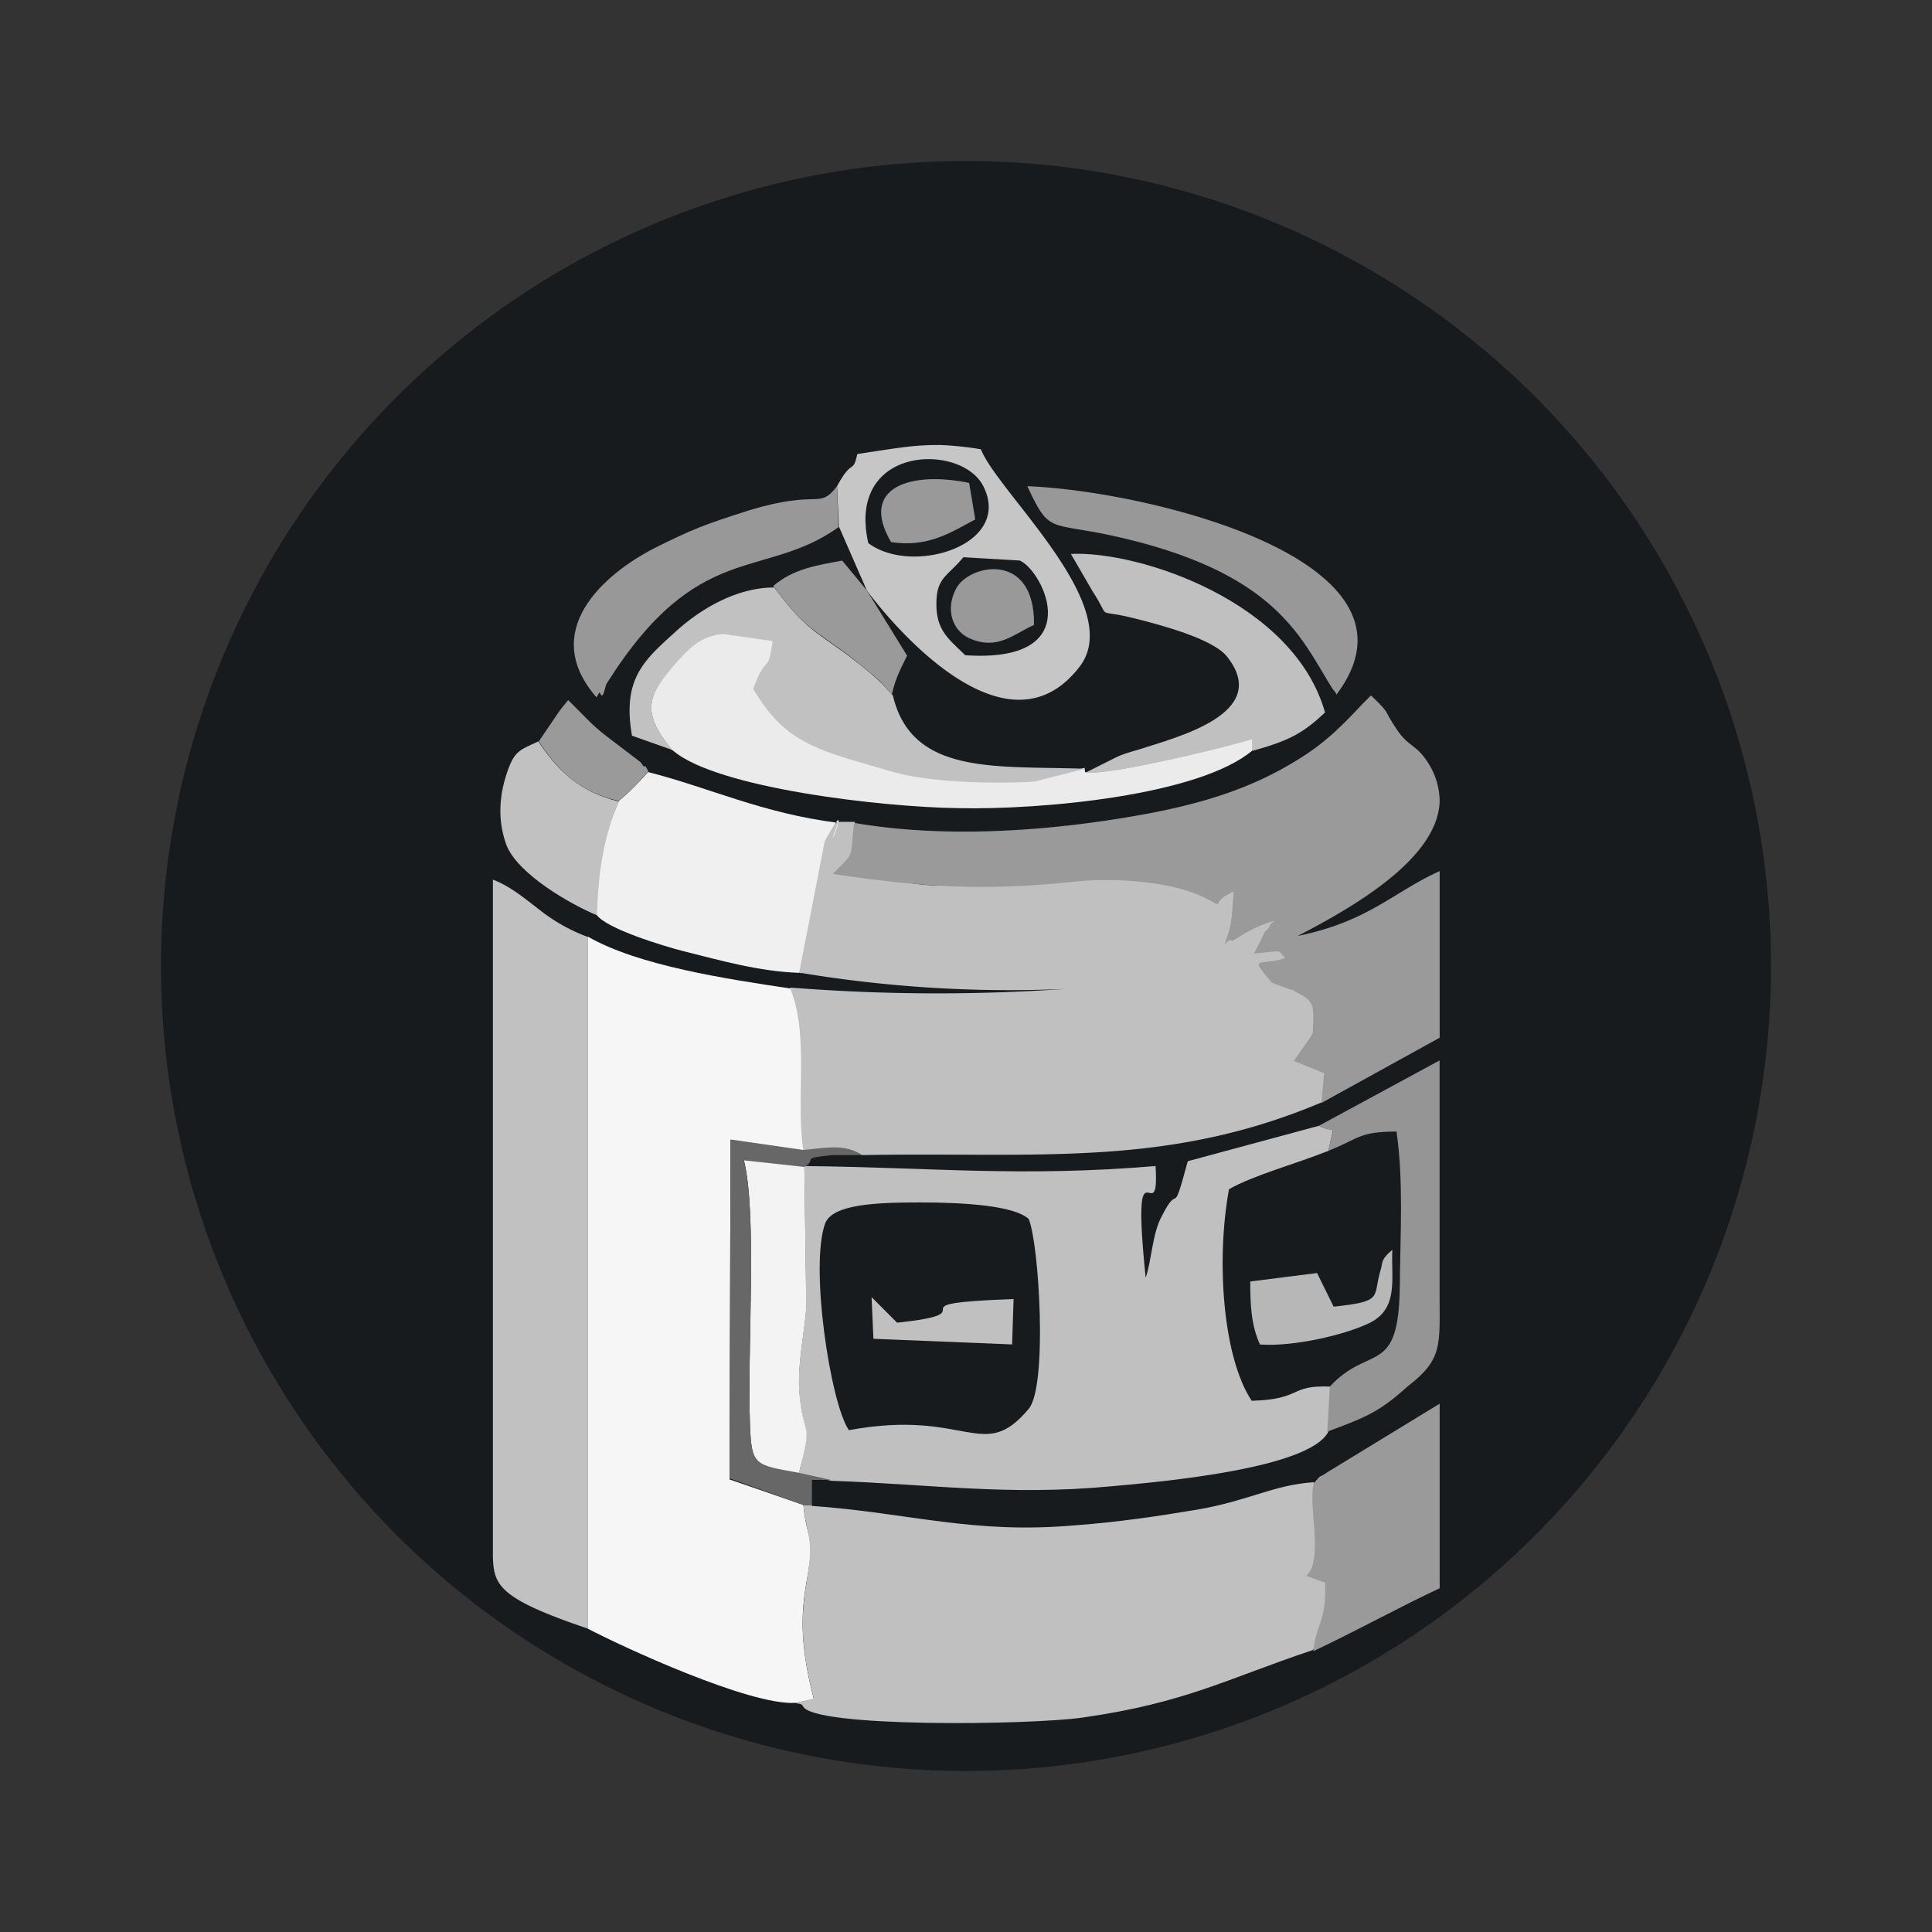 <svg xmlns="http://www.w3.org/2000/svg" xmlns:xlink="http://www.w3.org/1999/xlink" width="24" height="24" viewBox="0 0 24 24"><rect x="0" y="0" width="24" height="24" fill="#333333" stroke="none"/><g fill="none"><path fill="#181B1E" d="M12.003 2a10 10 0 1 1-.006 20a10 10 0 0 1 .006-20"/><path fill="silver" d="M9.945 12.085c1.086.18 2.187.248 3.287.2a23 23 0 0 1-3.41-.017c-.765.782.029 1.387.135 2.04c.323-.03.517-.1.746.041c2.159-.04 3.782.165 5.722-.658l.035-.37l-.376-.148c.27-.382.218.047.235-.47c.012-.206.024-.282-.217-.394c-.188-1.764-1.453-1.582-2.8-1.453c-.852.088-2.834.506-2.681-.647h-.188s-2.023.647-.494 1.882z"/><path fill="#F6F6F6" d="M7.299 20.23c.411.218 2.023.964 2.587.923l.224-.047c-.277-1.047-.06-1.411-.041-1.823c0-.247-.06-.259-.089-.588l-.917-.317l.012-4.217l.905.135c-.1-.652.077-1.428-.164-2.017c-.782-.117-1.888-.282-2.517-.646z"/><path fill="silver" d="M10.086 18.701H9.98c.035.317.082.335.082.576c-.005.424-.229.782.048 1.823l-.224.053c.023.018.065 0 .088.041c.118.27 2.823.236 3.476.142c1.282-.183 1.793-.483 2.852-.836c.588-.552.247-.893.917-1.181c.041-.036-.87-.9-.905-.906c-.495.035-.789.223-1.412.335c-.523.088-1 .159-1.546.2c-1.282.112-2.047-.153-3.27-.241zm2.693-3.558c.13.306.236 2.082 0 2.358c-.57.682-.764-.006-2.234.265c-.23-.335-.489-2.046-.294-2.57c.094-.235.623-.259 1.176-.259c.57 0 1.176.042 1.352.206m-2.787-.658l.023 1.764c-.023.312-.106.67-.088 1.023c.047.647.177.324-.006 1.035l.406.088c1.223.041 2.182.188 3.458.07c.658-.058 2.487-.223 2.717-.681l.03-.559c-.524-.024-.348.159-.983.176c-.365-.552-.441-1.764-.282-2.628c.312-.177.805-.306 1.235-.477c.082-.405.094-.194-.118-.311l-1.629.44c-.206.765-.094.23-.323.683c-.118.217-.124.541-.2.765c-.188-1.841.176-.518.123-1.388c-1.67.14-2.775.017-4.363 0"/><path fill="#9A9A9A" d="M10.61 10.221c-.053.47.011.353-.265.635c1.176.177 1.94.206 2.97.1c.511-.059 1.24-.012 1.658.2c.282.141.023.07.353-.082c-.03.364-.018.394-.112.652c.03-.011.059-.07.082-.04c.024.023.189-.148.536-.248c-.024.03-.053.03-.06.065c-.011.041-.046.053-.058.07l-.135.271c.411-.035.264-.047.388.053c-.294.118-.482-.053-.165.312l.206.076l.041.012c.012 0 .035.012.041.023c.236.106.224.177.224.389c0 .17.017.088-.241.47l.376.153l-.035.37l1.47-.811v-2.07c-.594.27-.876.623-1.764.806c.67-.347 1.752-.959 1.764-1.682a.9.9 0 0 0-.153-.483c-.147-.223-.235-.182-.382-.405c-.177-.259-.06-.17-.318-.418l-.106.106c-.352.376-.558.565-1.029.823c-.47.253-.964.406-1.558.524c-1.13.217-2.517.34-3.728.13"/><path fill="#C1C1C1" d="M7.299 20.23v-8.592a2.2 2.2 0 0 1-.565-.311c-.2-.153-.382-.312-.611-.4v8.409c.011.353.064.518 1.176.894"/><path fill="#F0F0F0" d="M7.687 9.95c-.188.442-.377.977-.277 1.412c.118.176.847.394 1.076.453c.47.117.941.253 1.441.27l.318-1.635c.406-.74-.059.383.164-.229c-.94-.117-1.605-.44-2.358-.63c-.158.171-.2.219-.364.36"/><path fill="#EBEBEB" d="M8.357 9.321c.54.47 2.605.706 3.546.718c1.047.023 2.999-.159 3.657-.718v-.153c-.176.071-1.776.47-2.081.424l-.006-.053l-.641.159c-.524.023-1.306.011-1.788-.13c-.864-.258-.588-.517-1-1.217c.16-.453-.382-.2-.329-.63l-.747.142c-.27.03-.411.165-.564.341c-.365.441-.447.635-.053 1.117z"/><path fill="#C6C6C6" d="M11.985 8.134c-.194-.189-.34-.295-.352-.589c-.012-.37.123-.37.335-.623l.7.041c.294.13.864 1.282-.683 1.176zm-1.2-1.394c-.27-1.212 1.16-1.241 1.43-.7c.37.73-.882 1.117-1.43.706zm-.135-1.1c-.058.259-.058.041-.252.4l.023.5l.347.794s1.63 2.258 2.64.952c.589-.752-1.01-2.164-1.223-2.705a4 4 0 0 0-.511-.053c-.33 0-.477.03-1.024.112"/><path fill="#C1C1C1" d="M8.357 9.321c-.4-.482-.318-.676.059-1.105c.159-.177.294-.312.564-.341l.618.088c-.059.435-.077.141-.241.594c.405.694.823.764 1.705 1.023c.47.141 1.247.159 1.782.13l.635-.16c-1.094-.04-2.152.089-2.387-.91l-.142-.154a3 3 0 0 0-.217-.188c-.459-.382-.665-.411-1.023-.882l-.094-.118c-.489 0-.953.295-1.241.565c-.377.341-.647.576-.524 1.276l.5.177z"/><path fill="#9A9A9A" d="M16.32 18.425c-.076.264.13.958-.094 1.152l.235.083c.018.488-.106.488-.147.852c.57-.27 1.1-.564 1.57-.782v-2.293l-1.376.84c-.176.118-.059.006-.188.148"/><path fill="silver" d="M13.48 9.598c.317.041 1.904-.353 2.08-.418v.147c.471-.13.636-.229.9-.476c-.387-1.376-2.31-2.011-3.157-1.97l.27.465c.241.37.012.211.494.329c.353.088 1 .259 1.176.482c.559.706-.623 1-1.094 1.153c-.135.04-.211.059-.311.111l-.353.177z"/><path fill="#959595" d="M16.384 13.985c.212.129.2-.083.117.311c.406-.164.377-.235.847-.24c.088.617.047 1.252.041 1.91c-.011 1.147-.376.724-.87 1.259l-.03.559c.471-.177.636-.236.994-.559c.442-.341.4-.506.4-1.147v-2.905z"/><path fill="#989898" d="M16.602 8.628c1.264-1.676-2.382-2.535-3.84-2.588c.259.553.259.459.93.588c2.192.447 2.469 1.317 2.869 1.94a.15.15 0 0 1 .041.06"/><path fill="#F3F3F3" d="M9.922 18.307c.188-.712.058-.382.006-1.035c-.018-.353.064-.712.088-1.023l-.024-1.764l-.753-.083c.171.665.042 2.388.077 3.282c.018.54.059.523.606.623"/><path fill="#989898" d="m10.415 6.54l-.017-.5c-.236.3-.206.03-1.094.3c-.553.176-.706.235-1.176.47c-.63.324-1.435 1.03-.718 1.853c.012-.018.035-.07.041-.059c.047.118.065-.1.089-.118c1.134-1.799 1.94-1.27 2.881-1.94z"/><path fill="#C1C1C1" d="M7.417 11.368c.011-.512.082-.976.27-1.412c-.512-.123-.776-.411-1-.746c-.247.117-.305.111-.411.458c-.083.283-.083.565.017.835c.147.36.794.73 1.118.865z"/><path fill="#B7B7B7" d="M15.65 16.702c.423.029 1.046-.118 1.346-.26c.388-.176.282-.558.3-.917c-.159.136-.112.16-.153.277c-.088.317.041.364-.576.43l-.206-.418l-.83.105c0 .294.012.541.118.777z"/><path fill="#676767" d="M9.98 18.701h.106v-.317h.235l-.4-.089c-.547-.1-.588-.082-.605-.623c-.036-.894.094-2.594-.077-3.258l.753.082c.17-.1-.07-.106.347-.147h.376c-.235-.14-.411-.094-.735-.064l-.905-.13l-.012 4.21l.917.33z"/><path fill="#9A9A9A" d="m9.604 7.28l.094.118c.352.477.576.506 1.023.888q.117.09.223.189l.135.153c.053-.236.118-.33.189-.483l-.5-.811l-.306-.37c-.312.058-.606.1-.858.317"/><path fill="silver" d="m10.85 16.631l1.723.07l.018-.564c-1.623.059-.235.165-1.447.294l-.317-.318z"/><path fill="#9A9A9A" d="M6.693 9.21c.217.329.476.623.993.74c.165-.14.206-.188.37-.37c-.017-.017-.04-.082-.046-.059c-.012.018-.047-.053-.059-.058L7.54 9.15c-.2-.153-.276-.253-.482-.453c-.106.13-.094.112-.176.235z"/><path fill="#999" d="M11.068 6.734c.459.07.741-.118 1.047-.282l-.076-.453c-.706-.147-1.376.041-.97.735m1.776 1.029c.012-.93-.817-.753-.97-.447c-.135.259-.041.518.165.612c.352.158.552-.053.805-.165"/></g></svg>